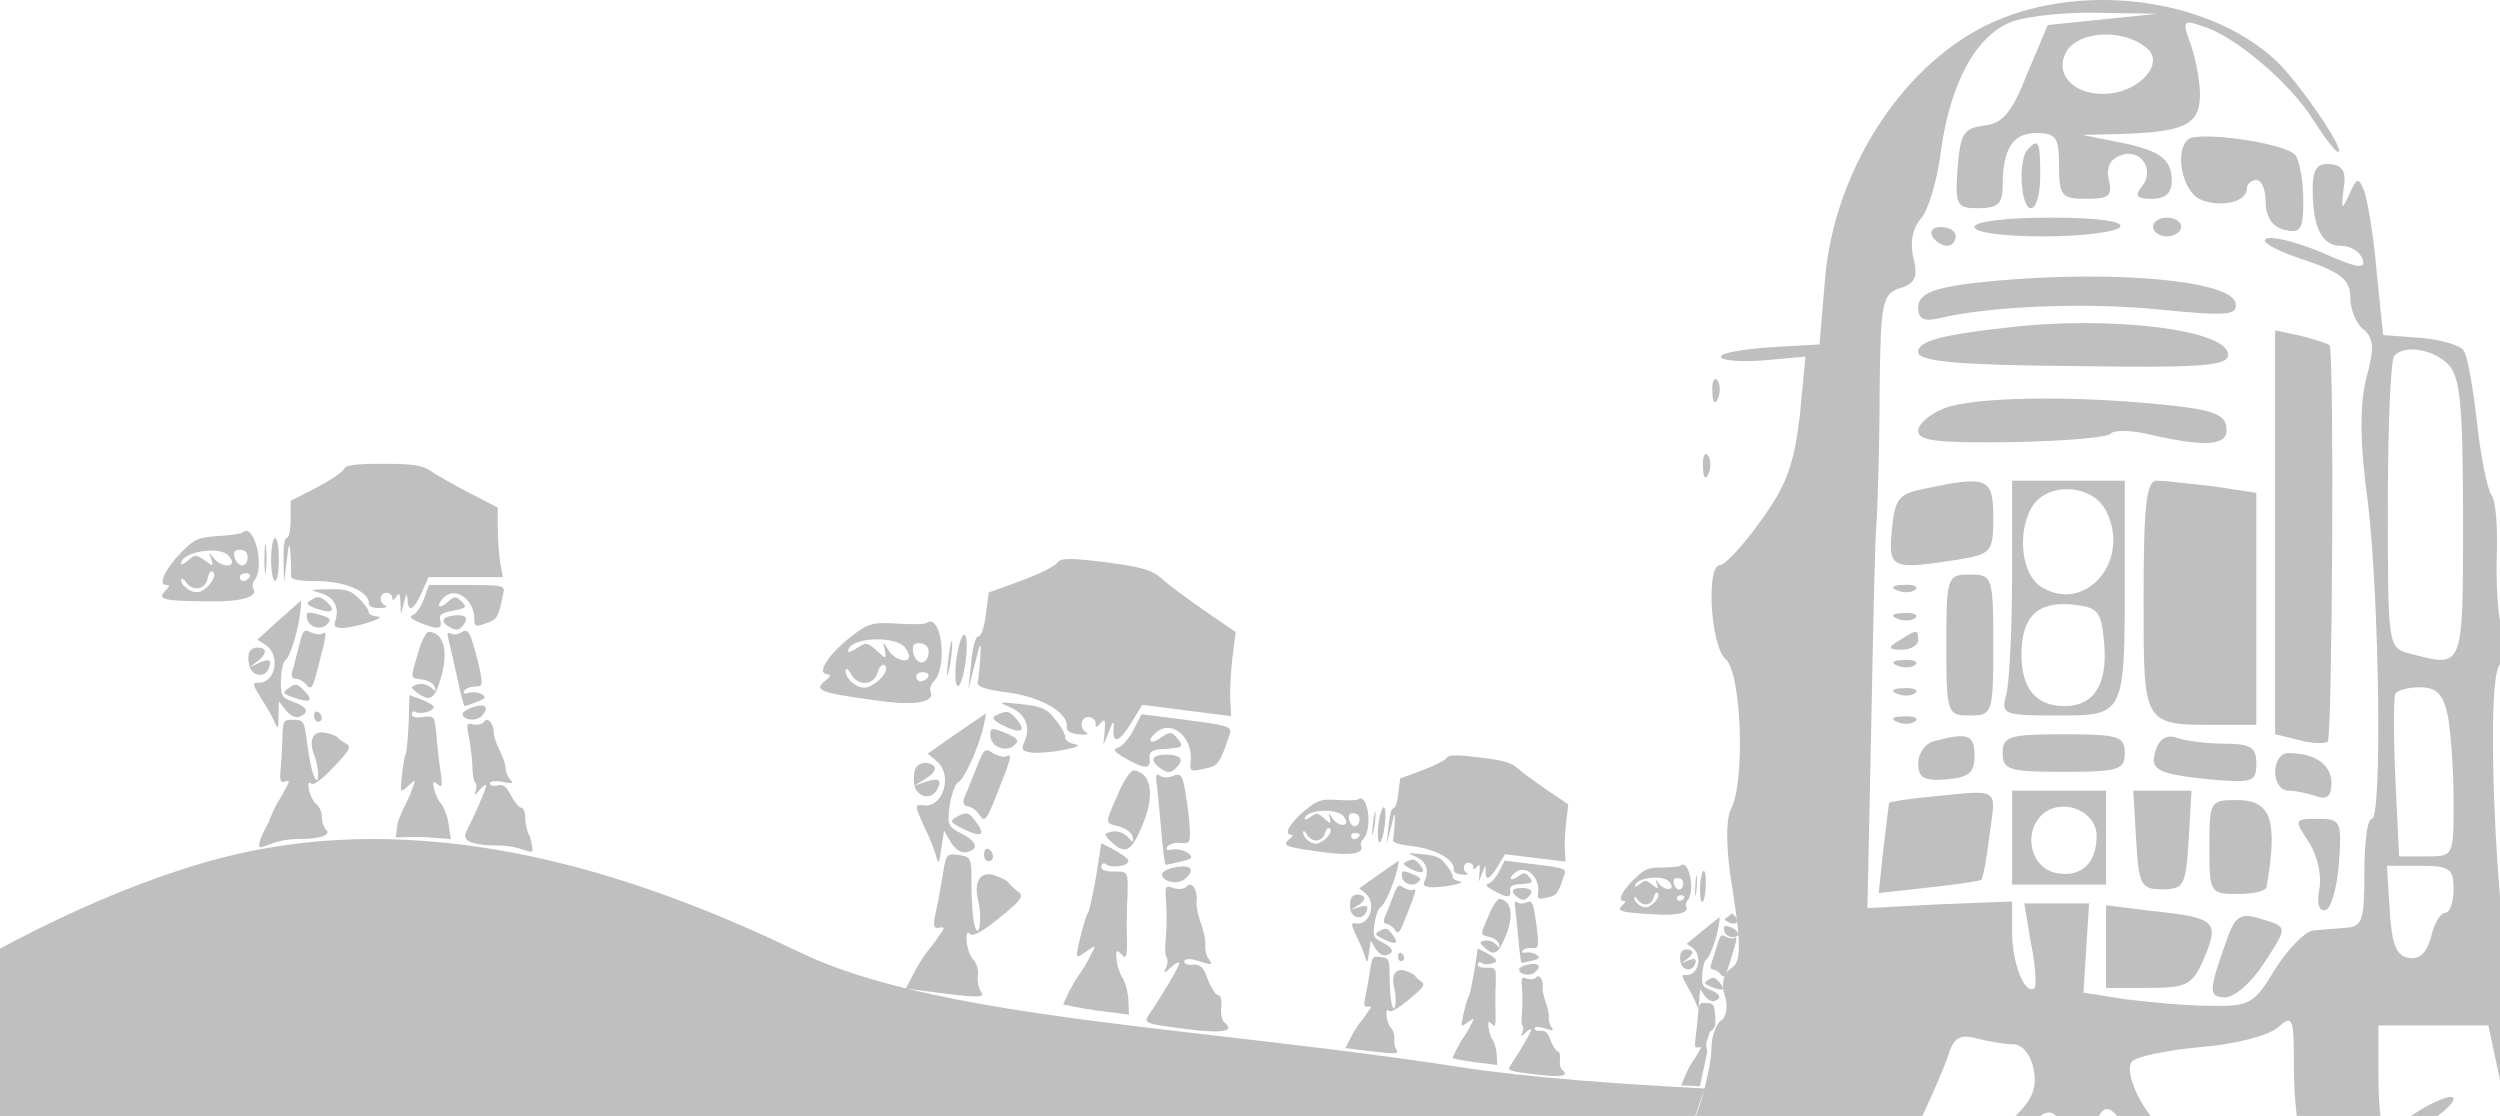 <svg width="345" height="154" viewBox="0 0 345 154" fill="none" xmlns="http://www.w3.org/2000/svg">
<path d="M273.909 3.587C262.242 9.42 253.167 23.68 251.871 38.328L251.093 47.532L244.352 47.921C240.593 48.181 237.482 48.699 237.482 49.218C237.482 49.736 240.074 49.995 243.315 49.736L249.149 49.218L248.371 57.385C247.593 63.996 246.556 66.978 243.056 71.774C240.593 75.274 238 77.996 237.352 77.996C235.408 77.996 236.056 89.145 238.13 90.96C240.334 92.775 240.852 107.812 238.908 111.572C238.13 112.998 238.13 117.276 239.167 123.239C240.334 130.758 240.204 132.832 238.908 133.609C237.871 134.258 237.482 135.813 238 137.369C238.519 138.795 238.26 140.35 237.482 140.869C236.834 141.258 236.185 143.073 236.185 144.628C236.185 145.799 235.81 147.908 235.276 150C235.042 150.919 234.777 151.835 234.5 152.666C233.463 155.518 232.296 159.277 231.778 161.221L231 164.851H245.649H260.297L264.316 156.036C265.09 154.445 265.835 152.84 266.5 151.354C267.84 148.357 268.852 145.841 269.112 144.888C269.761 143.202 270.668 142.684 272.872 143.332C274.427 143.721 276.631 144.11 277.798 144.11C279.094 144.11 280.261 145.536 280.65 147.61C281.168 150.332 280.391 151.888 277.539 154.61C274.816 157.203 273.65 159.925 272.613 165.629C271.964 169.777 271.057 174.833 270.538 176.778C269.761 179.889 270.149 180.537 273.131 181.704C274.946 182.352 281.946 183 288.557 183H300.613L302.039 176.389C302.947 172.759 303.595 168.87 303.595 167.703C303.595 163.296 300.873 155.777 299.317 155.777C296.854 155.777 292.706 147.999 294.261 146.443C294.91 145.795 299.187 144.888 303.725 144.499C308.391 144.11 313.058 142.943 314.355 141.776C316.429 139.962 316.558 140.35 316.558 147.48C316.558 155.647 318.633 164.981 320.707 166.277C322.91 167.703 347.411 167.703 348.189 166.277C348.578 165.629 349.097 160.573 349.356 154.869C349.485 147.61 348.967 143.462 347.541 140.221C344.819 134.517 342.744 94.46 344.948 91.738C345.856 90.571 345.985 88.886 345.337 86.941C344.689 85.256 344.43 80.589 344.559 76.7C344.689 72.811 344.43 68.922 343.782 68.274C343.263 67.496 342.356 63.089 341.837 58.422C341.319 53.755 340.541 49.218 340.022 48.44C339.633 47.662 336.911 46.884 334.059 46.625L328.874 46.236L327.966 37.421C327.577 32.495 326.67 27.569 326.281 26.402C325.503 24.458 325.244 24.458 324.207 26.791C323.17 29.125 323.04 28.995 323.429 26.013C323.818 23.68 323.299 22.772 321.485 22.643C319.799 22.513 319.151 23.291 319.151 26.143C319.151 31.458 320.447 33.921 323.04 33.921C324.336 33.921 325.633 34.699 326.022 35.736C326.54 37.162 325.374 37.032 320.966 35.088C317.725 33.662 314.095 32.625 312.929 32.884C311.632 33.143 313.706 34.44 317.595 35.736C323.04 37.551 324.336 38.588 324.336 41.051C324.336 42.606 325.114 44.681 326.151 45.458C327.577 46.625 327.707 48.051 326.54 52.199C325.633 55.959 325.633 61.144 326.8 69.57C328.355 83.182 328.744 112.998 327.318 112.998C326.67 112.998 326.281 116.368 326.281 120.516C326.281 126.998 326.022 127.906 323.688 128.035C322.262 128.165 320.188 128.294 319.151 128.424C318.114 128.554 315.781 130.887 313.966 133.739C311.114 138.536 310.466 138.924 304.891 138.795C301.651 138.795 296.465 138.276 293.224 137.887L287.52 136.98L287.909 130.758L288.298 124.665H283.761H279.353L280.261 130.109C280.909 133.221 281.039 135.943 280.779 136.332C279.483 137.498 277.668 132.961 277.668 128.683V124.405L267.686 124.794L257.705 125.313L258.223 100.682C258.482 87.071 258.742 73.978 259.001 71.515C259.131 69.052 259.39 61.014 259.39 53.755C259.519 41.569 259.779 40.532 262.242 39.755C264.316 39.106 264.705 38.199 264.057 35.606C263.538 33.532 263.927 31.458 265.094 30.162C266.131 28.995 267.298 24.976 267.816 21.087C269.112 11.365 272.742 4.753 277.798 2.938C280.131 2.161 285.446 1.642 289.854 1.772L297.761 1.901L290.113 2.679L282.594 3.457L279.742 10.198C277.668 15.513 276.372 17.069 273.779 17.328C270.927 17.717 270.538 18.494 270.149 23.161C269.761 28.347 270.02 28.736 273.001 28.736C275.724 28.736 276.372 28.087 276.372 25.624C276.372 20.439 277.798 18.365 281.039 18.365C283.761 18.365 284.15 19.013 284.15 22.902C284.15 27.05 284.539 27.439 287.909 27.439C291.021 27.439 291.539 27.05 291.021 24.846C290.632 23.161 291.15 21.995 292.576 21.476C295.298 20.309 297.502 23.421 295.558 25.754C294.521 27.05 294.91 27.439 296.984 27.439C298.799 27.439 299.706 26.661 299.706 24.976C299.706 21.865 298.021 20.698 291.928 19.532L287.391 18.624L292.576 18.494C301.521 18.235 303.595 17.198 303.595 13.05C303.595 11.105 302.947 7.864 302.299 6.05C301.132 2.938 301.262 2.679 303.854 3.587C308.391 4.883 316.04 11.494 319.151 16.42C320.707 18.883 322.262 20.957 322.651 20.957C323.818 20.957 317.207 11.235 313.966 8.253C304.373 -0.562 286.354 -2.636 273.909 3.587ZM296.465 6.827C298.539 8.902 295.298 12.531 291.021 12.92C286.743 13.309 283.631 10.716 284.928 7.605C286.224 4.235 293.095 3.716 296.465 6.827ZM337.818 50.255C339.504 51.94 339.893 55.699 339.893 71.644C339.893 92.645 340.022 92.127 332.503 90.182C329.522 89.404 329.522 89.015 329.522 69.7C329.522 58.811 329.911 49.477 330.429 49.088C331.855 47.532 335.744 48.181 337.818 50.255ZM337.818 98.868C338.207 101.071 338.596 106.386 338.596 110.535C338.596 118.183 338.596 118.183 334.837 118.183H331.077L330.559 107.423C330.3 101.59 330.3 96.404 330.559 95.756C330.818 95.238 332.374 94.849 333.929 94.849C336.263 94.849 337.17 95.756 337.818 98.868ZM338.596 122.72C338.596 124.535 338.078 125.961 337.429 125.961C336.781 125.961 335.874 127.517 335.485 129.332C334.837 131.535 333.929 132.443 332.374 132.183C330.689 131.924 330.04 130.239 329.781 125.572L329.392 119.479H333.929C338.078 119.479 338.596 119.868 338.596 122.72ZM345.467 151.24C348.837 166.536 349.097 166.148 339.244 166.148H330.818L334.966 162.259C337.3 160.184 338.596 158.37 337.818 158.37C337.041 158.37 335.355 159.536 334.059 160.962C332.763 162.388 330.04 163.555 327.837 163.555C324.466 163.555 324.207 163.296 325.633 161.481C326.67 160.444 329.911 157.981 333.022 156.166C336.133 154.481 338.596 152.406 338.596 151.629C338.596 150.98 336.652 151.629 334.189 153.055C331.855 154.61 329.522 155.777 329.003 155.777C328.614 155.777 328.225 152.536 328.225 148.647V141.517H335.744H343.393L345.467 151.24ZM284.409 157.592C284.15 160.444 284.539 161.092 286.354 160.703C287.78 160.444 288.817 158.888 289.076 156.684C289.854 149.814 293.095 152.925 296.595 164.073C301.521 180.148 301.651 179.889 285.446 179.37C277.927 179.111 271.705 178.722 271.575 178.592C271.187 178.204 278.446 159.018 280.391 155.647C282.205 152.017 284.928 153.314 284.409 157.592Z" fill="black" fill-opacity="0.25"/>
<path d="M301.91 19.273C300.095 20.958 301.132 26.143 303.465 27.44C306.188 28.736 310.077 27.958 310.077 26.014C310.077 25.366 310.725 24.847 311.373 24.847C312.151 24.847 312.669 26.273 312.669 27.958C312.669 29.903 313.577 31.329 315.262 31.718C317.466 32.236 317.855 31.718 317.855 27.699C317.855 24.977 317.336 22.255 316.818 21.477C315.78 19.791 303.206 17.977 301.91 19.273Z" fill="black" fill-opacity="0.25"/>
<path d="M279.872 20.568C278.446 21.865 278.835 28.735 280.261 28.735C281.039 28.735 281.557 26.661 281.557 24.198C281.557 19.531 281.298 19.013 279.872 20.568Z" fill="black" fill-opacity="0.25"/>
<path d="M272.482 31.329C272.482 32.106 276.501 32.625 282.075 32.625C287.39 32.625 292.187 31.977 292.576 31.329C293.094 30.551 289.594 30.032 282.983 30.032C276.89 30.032 272.482 30.551 272.482 31.329Z" fill="black" fill-opacity="0.25"/>
<path d="M297.113 31.329C297.113 31.977 298.021 32.625 299.058 32.625C300.095 32.625 301.002 31.977 301.002 31.329C301.002 30.551 300.095 30.032 299.058 30.032C298.021 30.032 297.113 30.551 297.113 31.329Z" fill="black" fill-opacity="0.25"/>
<path d="M266.65 32.625C267.039 33.273 267.946 33.921 268.724 33.921C269.372 33.921 269.89 33.273 269.89 32.625C269.89 31.847 268.983 31.328 267.816 31.328C266.779 31.328 266.261 31.847 266.65 32.625Z" fill="black" fill-opacity="0.25"/>
<path d="M275.724 38.717C267.298 39.495 264.705 40.273 264.705 42.477C264.705 44.032 265.483 44.421 267.687 43.903C274.687 42.217 288.298 41.699 298.151 42.736C307.484 43.643 308.781 43.514 308.521 41.828C307.873 38.717 292.058 37.291 275.724 38.717Z" fill="black" fill-opacity="0.25"/>
<path d="M277.02 45.199C267.557 46.236 264.705 47.144 264.705 48.569C264.705 49.866 269.89 50.384 286.095 50.514C303.855 50.773 307.484 50.514 307.484 48.958C307.484 45.458 291.021 43.514 277.02 45.199Z" fill="black" fill-opacity="0.25"/>
<path d="M313.966 73.459V101.331L317.207 102.109C319.022 102.627 320.836 102.627 321.225 102.368C321.873 101.72 322.133 48.181 321.485 47.662C321.225 47.403 319.54 46.884 317.596 46.366L313.966 45.588V73.459Z" fill="black" fill-opacity="0.25"/>
<path d="M236.315 54.144C236.315 55.57 236.704 55.959 237.093 54.922C237.482 54.014 237.353 52.848 236.964 52.459C236.575 51.94 236.186 52.718 236.315 54.144Z" fill="black" fill-opacity="0.25"/>
<path d="M268.335 56.347C266.261 57.124 264.705 58.55 264.705 59.458C264.705 60.884 267.557 61.143 277.668 61.014C284.798 60.884 290.891 60.365 291.28 59.847C291.669 59.328 294.132 59.328 296.725 59.976C304.632 61.791 307.744 61.532 307.225 58.81C306.966 57.124 305.021 56.476 298.41 55.828C285.576 54.532 272.224 54.791 268.335 56.347Z" fill="black" fill-opacity="0.25"/>
<path d="M235.019 64.515C235.019 65.941 235.407 66.33 235.796 65.293C236.185 64.385 236.056 63.219 235.667 62.83C235.278 62.311 234.889 63.089 235.019 64.515Z" fill="black" fill-opacity="0.25"/>
<path d="M265.352 67.497C261.982 68.145 261.463 68.923 261.074 73.201C260.556 78.516 261.074 78.645 270.278 77.219C274.816 76.441 275.075 76.182 275.075 71.386C275.075 65.941 274.297 65.552 265.352 67.497Z" fill="black" fill-opacity="0.25"/>
<path d="M277.667 79.552C277.667 86.942 277.278 94.201 276.889 95.757C276.112 98.609 276.371 98.738 283.89 98.738C293.223 98.738 293.223 98.868 293.223 79.552V66.33H285.445H277.667V79.552ZM290.76 70.737C294.001 77.608 287.649 84.738 281.686 80.978C279.093 79.423 278.315 73.849 280.26 70.219C282.334 66.33 288.945 66.719 290.76 70.737ZM290.371 88.756C290.89 94.46 288.945 97.442 284.927 97.442C280.908 97.442 278.964 94.979 278.964 90.312C278.964 85.127 281.167 82.923 286.093 83.441C289.594 83.83 289.982 84.349 290.371 88.756Z" fill="black" fill-opacity="0.25"/>
<path d="M295.817 82.405C295.817 100.424 295.558 100.035 306.577 100.035H311.373V83.961V68.016L305.41 67.108C302.039 66.719 298.539 66.331 297.632 66.331C296.206 66.331 295.817 69.701 295.817 82.405Z" fill="black" fill-opacity="0.25"/>
<path d="M268.594 89.016C268.594 98.479 268.723 98.738 271.835 98.738C274.946 98.738 275.075 98.479 275.075 89.016C275.075 79.552 274.946 79.293 271.835 79.293C268.723 79.293 268.594 79.552 268.594 89.016Z" fill="black" fill-opacity="0.25"/>
<path d="M261.853 81.497C262.76 81.885 263.927 81.756 264.316 81.367C264.834 80.978 264.056 80.589 262.63 80.719C261.204 80.719 260.815 81.108 261.853 81.497Z" fill="black" fill-opacity="0.25"/>
<path d="M261.853 85.386C262.76 85.775 263.927 85.645 264.316 85.257C264.834 84.868 264.056 84.479 262.63 84.609C261.204 84.609 260.815 84.997 261.853 85.386Z" fill="black" fill-opacity="0.25"/>
<path d="M262.112 88.367C260.427 89.404 260.557 89.663 262.501 89.663C263.668 89.663 264.705 89.015 264.705 88.367C264.705 86.811 264.575 86.811 262.112 88.367Z" fill="black" fill-opacity="0.25"/>
<path d="M261.853 91.867C262.76 92.256 263.927 92.126 264.316 91.737C264.834 91.348 264.056 90.959 262.63 91.089C261.204 91.089 260.815 91.478 261.853 91.867Z" fill="black" fill-opacity="0.25"/>
<path d="M261.853 95.756C262.76 96.145 263.927 96.016 264.316 95.627C264.834 95.238 264.056 94.849 262.63 94.979C261.204 94.979 260.815 95.368 261.853 95.756Z" fill="black" fill-opacity="0.25"/>
<path d="M261.853 99.645C262.76 100.034 263.927 99.904 264.316 99.515C264.834 99.126 264.056 98.738 262.63 98.867C261.204 98.867 260.815 99.256 261.853 99.645Z" fill="black" fill-opacity="0.25"/>
<path d="M267.038 102.238C265.742 102.497 264.705 103.923 264.705 105.349C264.705 107.294 265.483 107.812 268.594 107.553C271.705 107.294 272.483 106.646 272.483 104.312C272.483 101.331 271.576 101.071 267.038 102.238Z" fill="black" fill-opacity="0.25"/>
<path d="M276.372 103.923C276.372 106.256 277.28 106.516 284.798 106.516C292.317 106.516 293.224 106.256 293.224 103.923C293.224 101.59 292.317 101.33 284.798 101.33C277.28 101.33 276.372 101.59 276.372 103.923Z" fill="black" fill-opacity="0.25"/>
<path d="M297.632 103.146C296.466 106.257 297.503 106.776 304.892 107.553C310.855 108.072 311.374 107.942 311.374 105.35C311.374 103.146 310.596 102.627 306.966 102.627C304.503 102.627 301.651 102.238 300.484 101.85C299.188 101.331 298.151 101.85 297.632 103.146Z" fill="black" fill-opacity="0.25"/>
<path d="M313.966 106.516C313.966 107.942 314.744 109.109 315.781 109.109C316.818 109.109 318.503 109.498 319.67 109.887C321.096 110.405 321.744 109.887 321.744 108.072C321.744 105.479 319.41 103.923 315.781 103.923C314.744 103.923 313.966 105.09 313.966 106.516Z" fill="black" fill-opacity="0.25"/>
<path d="M265.741 110.017C263.019 110.276 260.815 110.665 260.686 110.794C260.686 110.924 260.297 113.776 259.908 117.146L259.26 123.239L266.26 122.461C270.019 122.073 273.26 121.554 273.39 121.424C273.649 121.295 274.168 118.443 274.557 115.202C275.464 108.461 276.242 108.98 265.741 110.017Z" fill="black" fill-opacity="0.25"/>
<path d="M277.668 115.59V122.071H284.15H290.631V115.59V109.108H284.15H277.668V115.59ZM289.335 115.33C289.335 119.09 287.261 121.034 284.02 120.516C280.131 119.997 278.964 114.553 282.205 112.089C285.057 110.145 289.335 112.089 289.335 115.33Z" fill="black" fill-opacity="0.25"/>
<path d="M294.781 115.849C295.169 122.201 295.429 122.72 298.41 122.72C301.392 122.72 301.651 122.201 302.04 115.849L302.429 109.108H298.41H294.392L294.781 115.849Z" fill="black" fill-opacity="0.25"/>
<path d="M304.892 116.886C304.892 123.239 305.021 123.368 308.781 123.368C310.984 123.368 312.799 122.979 312.799 122.331C314.355 113.127 313.447 110.405 308.651 110.405C305.021 110.405 304.892 110.534 304.892 116.886Z" fill="black" fill-opacity="0.25"/>
<path d="M318.633 116.239C319.8 118.053 320.448 120.905 320.059 122.72C319.67 124.794 320.059 125.831 320.967 125.572C321.744 125.313 322.522 122.331 322.781 119.09C323.17 113.257 323.041 112.998 319.8 112.998C316.559 112.998 316.559 113.127 318.633 116.239Z" fill="black" fill-opacity="0.25"/>
<path d="M290.632 130.628V136.332H296.465C301.91 136.332 302.558 135.943 304.243 132.054C306.318 127.128 305.669 126.609 296.854 125.702L290.632 124.924V130.628Z" fill="black" fill-opacity="0.25"/>
<path d="M307.613 128.813C304.761 136.72 304.632 137.628 307.095 137.628C308.391 137.628 310.725 135.554 312.41 132.961C315.78 127.776 315.78 127.905 311.762 126.739C309.428 125.961 308.521 126.479 307.613 128.813Z" fill="black" fill-opacity="0.25"/>
<path d="M231.897 119.475C231.775 119.587 230.675 119.689 229.422 119.706C227.427 119.725 227.027 119.901 225.674 121.164C223.994 122.724 223.174 124.288 223.994 124.328C224.384 124.347 224.378 124.464 224.01 124.798C222.946 125.762 223.447 125.904 228.439 126.189C231.558 126.381 233.183 125.952 232.679 125.067C232.571 124.866 232.666 124.519 232.875 124.256C233.992 123.02 233.082 118.439 231.897 119.475ZM230.268 121.585C230.491 121.831 230.71 122.155 230.7 122.35C230.67 122.974 229.433 122.679 228.923 121.91C228.446 121.261 228.407 121.259 228.646 121.975C228.844 122.728 228.805 122.726 227.977 122.06C227.147 121.432 227.03 121.426 226.338 121.979C225.931 122.311 225.611 122.452 225.621 122.257C225.674 121.164 229.218 120.674 230.268 121.585ZM232.282 121.997C232.261 122.426 232.01 122.766 231.697 122.751C231.424 122.737 231.09 122.369 230.994 121.934C230.867 121.341 231.033 121.154 231.579 121.181C232.047 121.204 232.307 121.49 232.282 121.997ZM228.533 124.277C228.198 124.73 227.63 125.132 227.275 125.193C226.527 125.313 225.51 124.52 225.54 123.895C225.552 123.661 225.78 123.79 226.034 124.193C226.69 125.164 227.991 124.954 228.203 123.831C228.304 123.366 228.553 123.066 228.741 123.231C228.967 123.399 228.909 123.787 228.533 124.277ZM232.381 123.958C232.255 124.147 231.972 124.329 231.738 124.317C231.543 124.307 231.396 124.105 231.406 123.91C231.417 123.676 231.698 123.533 232.049 123.55C232.361 123.565 232.51 123.729 232.381 123.958Z" fill="black" fill-opacity="0.25"/>
<path d="M233.95 122.275C233.886 123.562 233.941 124.034 234.054 123.336C234.166 122.637 234.218 121.584 234.169 120.995C234.12 120.406 234.013 120.987 233.95 122.275Z" fill="black" fill-opacity="0.25"/>
<path d="M234.613 122.307C234.556 123.478 234.703 124.463 234.898 124.472C235.132 124.484 235.336 123.516 235.394 122.346C235.451 121.175 235.343 120.192 235.109 120.181C234.914 120.171 234.671 121.137 234.613 122.307Z" fill="black" fill-opacity="0.25"/>
<path d="M238.313 126.596C237.871 126.848 237.941 127.008 238.821 127.404C239.5 127.5 240 127.5 239.5 126.499C238.756 125.72 239.157 126.129 238.313 126.596Z" fill="black" fill-opacity="0.25"/>
<path d="M235.01 128.393L232.768 130.238L233.637 130.868C234.992 131.951 234.352 134.618 232.753 134.54C232.011 134.503 232.008 134.581 232.869 136.149C233.412 137.036 233.944 138.157 234.116 138.635C234.355 139.35 234.436 139.276 234.5 137.989L234.611 136.508L235.27 137.44C235.711 138.009 236.207 138.268 236.605 138.131C237.638 137.791 237.433 137.194 236.053 136.618C234.904 136.131 234.831 136.011 234.912 134.372C234.997 133.437 235.238 132.511 235.478 132.405C235.961 132.116 236.958 129.349 237.2 127.601C237.307 127.02 237.33 126.552 237.291 126.55C237.289 126.589 236.232 127.397 235.01 128.393Z" fill="black" fill-opacity="0.25"/>
<path d="M237.914 128.374C238.028 129.24 239.22 129.65 239.875 129.057C240 129 239.875 128.432 238.873 127.952C237.948 127.672 237.827 127.744 237.914 128.374Z" fill="black" fill-opacity="0.25"/>
<path d="M236.907 130.632C236.584 131.633 236.255 132.751 236.121 133.096C235.981 133.559 236.087 133.799 236.438 133.816C236.75 133.831 237.244 134.129 237.5 134.494C237.941 135.063 238.108 134.837 238.809 132.525C239.783 129.405 239.795 129.171 239.272 129.458C239.071 129.565 238.568 129.462 238.148 129.246C237.502 128.862 237.378 129.013 236.907 130.632Z" fill="black" fill-opacity="0.25"/>
<path d="M232.014 131.41C231.849 131.598 231.818 132.222 231.908 132.774C232.128 133.88 233.405 134.138 233.843 133.182C234.239 132.302 233.934 132.13 232.856 132.586L231.938 132.971L232.869 132.313C233.803 131.616 233.752 131.065 232.777 131.018C232.503 131.004 232.143 131.182 232.014 131.41Z" fill="black" fill-opacity="0.25"/>
<path d="M235.78 135.193C235.053 135.666 235.088 135.746 236.276 136.234C237.849 136.859 238.214 136.603 237.249 135.539C236.62 134.804 236.425 134.795 235.78 135.193Z" fill="black" fill-opacity="0.25"/>
<path fill-rule="evenodd" clip-rule="evenodd" d="M234.303 140.311C234.212 141.362 234.063 142.802 233.951 143.5C233.827 144.433 233.932 144.673 234.369 144.538C234.845 144.405 234.839 144.522 234.374 145.242C234.115 145.738 233.651 146.419 233.441 146.721C233.23 147.024 232.798 147.863 232.531 148.515L232 149.779L234.587 149.906L235.586 145.242L235.44 144L235.94 142.5C235.849 142.399 235.903 142.376 236.017 142.328C236.274 142.218 236.836 141.979 236.722 140.43C236.576 138.623 236.506 138.464 235.53 138.416C234.479 138.325 234.434 138.44 234.303 140.311Z" fill="black" fill-opacity="0.25"/>
<path d="M199.679 104.56C199.505 104.895 197.986 105.647 196.303 106.29L193.221 107.432L192.97 109.497C192.826 110.684 192.538 111.585 192.274 111.553C192.01 111.521 191.745 112.604 191.618 114.016L191.352 116.57L191.954 114.19C192.495 111.937 192.544 111.898 192.473 113.584C192.4 114.556 192.316 115.616 192.24 115.875C192.148 116.265 192.917 116.537 195.027 116.793C198.103 117.167 200.777 118.651 200.616 119.97C200.568 120.365 200.981 120.638 201.778 120.69C202.437 120.77 202.716 120.671 202.469 120.507C201.715 120.103 201.942 118.971 202.733 119.067C203.084 119.11 203.36 119.411 203.328 119.675C203.28 120.07 203.461 120.048 203.778 119.64C204.194 119.155 204.26 119.342 204.181 120.358L204.065 121.682L204.577 120.406C204.969 119.383 205.067 119.306 205.015 120.103C204.916 121.651 205.569 121.418 206.688 119.548L207.693 117.886L211.868 118.393L216.042 118.9L215.938 117.193C215.913 116.298 215.994 114.524 216.144 113.294L216.421 111.008L213.455 108.998C211.809 107.862 209.965 106.523 209.365 105.959C208.516 105.232 207.483 104.928 204.143 104.522C201.067 104.148 199.908 104.141 199.679 104.56Z" fill="black" fill-opacity="0.25"/>
<path d="M187.382 110.335C187.234 110.451 185.983 110.477 184.566 110.394C182.308 110.253 181.842 110.42 180.21 111.738C178.184 113.365 177.131 115.065 178.053 115.177C178.493 115.231 178.477 115.362 178.033 115.71C176.752 116.714 177.307 116.915 182.927 117.642C186.437 118.113 188.309 117.761 187.811 116.719C187.706 116.484 187.842 116.099 188.099 115.818C189.461 114.512 188.806 109.259 187.382 110.335ZM185.369 112.588C185.601 112.883 185.822 113.267 185.795 113.487C185.71 114.19 184.336 113.755 183.822 112.845C183.336 112.073 183.292 112.068 183.504 112.896C183.666 113.763 183.622 113.758 182.74 112.937C181.854 112.16 181.722 112.144 180.895 112.713C180.407 113.055 180.034 113.188 180.061 112.968C180.21 111.738 184.256 111.471 185.369 112.588ZM187.612 113.217C187.553 113.7 187.241 114.064 186.89 114.021C186.582 113.984 186.235 113.54 186.162 113.041C186.066 112.36 186.268 112.162 186.884 112.236C187.411 112.3 187.681 112.645 187.612 113.217ZM183.189 115.489C182.773 115.973 182.099 116.382 181.693 116.422C180.836 116.496 179.751 115.517 179.837 114.814C179.869 114.55 180.116 114.714 180.371 115.191C181.034 116.342 182.521 116.21 182.852 114.957C183.004 114.441 183.31 114.121 183.508 114.324C183.751 114.531 183.653 114.966 183.189 115.489ZM187.565 115.441C187.406 115.644 187.072 115.827 186.808 115.795C186.588 115.768 186.439 115.527 186.466 115.307C186.498 115.044 186.827 114.905 187.223 114.953C187.574 114.996 187.729 115.193 187.565 115.441Z" fill="black" fill-opacity="0.25"/>
<path d="M189.475 113.665C189.299 115.115 189.323 115.653 189.507 114.873C189.691 114.092 189.835 112.906 189.827 112.236C189.819 111.566 189.651 112.215 189.475 113.665Z" fill="black" fill-opacity="0.25"/>
<path d="M190.222 113.756C190.062 115.074 190.148 116.2 190.368 116.226C190.632 116.258 190.941 115.181 191.101 113.863C191.261 112.544 191.219 111.424 190.955 111.392C190.736 111.365 190.383 112.437 190.222 113.756Z" fill="black" fill-opacity="0.25"/>
<path d="M206.867 120.283C206.458 121.081 205.785 121.846 205.417 121.935C204.913 122.052 205.1 122.343 206.063 122.861C207.895 123.931 208.56 123.967 208.419 122.924C208.323 122.244 208.658 122.061 210.003 122.002C211.534 121.876 211.633 121.798 211.054 121.059C210.469 120.364 210.337 120.348 209.412 120.993C208.387 121.716 208.094 121.19 209.129 120.379C210.559 119.26 212.531 121.016 212.264 123.213C212.157 124.092 212.283 124.152 213.523 123.856C214.851 123.572 215.004 123.412 215.933 120.537C216.145 119.894 215.716 119.753 211.893 119.288L207.63 118.77L206.867 120.283Z" fill="black" fill-opacity="0.25"/>
<path d="M195.343 118.215C196.784 118.836 197.261 120.053 196.645 121.45C196.34 122.126 196.45 122.318 197.285 122.42C198.692 122.59 202.664 121.824 201.439 121.631C200.873 121.518 200.461 121.245 200.487 121.025C200.519 120.761 200.121 119.999 199.575 119.353C198.809 118.324 198.259 118.078 196.32 117.887C194.161 117.67 194.073 117.659 195.343 118.215Z" fill="black" fill-opacity="0.25"/>
<path d="M194.057 118.904C193.536 119.152 193.602 119.339 194.565 119.857C196.16 120.675 196.851 120.492 196.041 119.457C195.263 118.515 195.049 118.444 194.057 118.904Z" fill="black" fill-opacity="0.25"/>
<path d="M190.275 120.673L187.591 122.577L188.521 123.359C189.965 124.694 189.025 127.657 187.223 127.438C186.388 127.336 186.377 127.424 187.224 129.266C187.766 130.313 188.275 131.624 188.431 132.178C188.643 133.006 188.741 132.929 188.917 131.479L189.164 129.814L189.832 130.921C190.285 131.6 190.824 131.933 191.285 131.811C192.481 131.51 192.297 130.819 190.785 130.056C189.525 129.412 189.453 129.27 189.678 127.424C189.85 126.374 190.197 125.346 190.477 125.247C191.047 124.959 192.398 121.912 192.814 119.956C192.982 119.308 193.047 118.78 193.003 118.775C192.997 118.819 191.737 119.647 190.275 120.673Z" fill="black" fill-opacity="0.25"/>
<path d="M193.46 120.883C193.518 121.871 194.832 122.433 195.621 121.815C196.261 121.313 196.112 121.072 194.578 120.484C193.556 120.092 193.413 120.164 193.46 120.883Z" fill="black" fill-opacity="0.25"/>
<path d="M210.028 122.538C208.6 122.543 208.355 123.093 209.467 123.852C210.039 124.278 210.396 124.277 210.85 123.842C211.71 123.01 211.406 122.572 210.028 122.538Z" fill="black" fill-opacity="0.25"/>
<path d="M192.152 123.935C191.706 125.04 191.243 126.277 191.063 126.656C190.868 127.168 190.967 127.447 191.363 127.495C191.714 127.538 192.248 127.915 192.508 128.348C192.961 129.027 193.168 128.785 194.148 126.228C195.503 122.781 195.535 122.517 194.921 122.799C194.686 122.905 194.125 122.747 193.668 122.469C192.969 121.982 192.816 122.142 192.152 123.935Z" fill="black" fill-opacity="0.25"/>
<path d="M210.632 124.53C210.204 124.746 209.628 124.721 209.385 124.513C209.099 124.3 208.99 124.465 209.058 125.008C209.131 125.507 209.341 127.451 209.512 129.344C209.678 131.282 209.887 132.868 209.974 132.879C210.062 132.89 210.704 132.745 211.439 132.566C212.449 132.332 212.558 132.167 212.112 131.801C211.787 131.538 211.139 131.37 210.639 131.443C210.091 131.555 209.926 131.446 210.139 131.16C210.346 130.917 210.901 130.762 211.428 130.826C212.219 130.922 212.284 130.751 212.219 129.45C212.184 128.643 211.97 127.101 211.785 126.053C211.532 124.461 211.334 124.259 210.632 124.53Z" fill="black" fill-opacity="0.25"/>
<path d="M205.471 126.266C204.229 129.148 204.206 128.967 205.591 129.313C206.196 129.476 206.812 129.908 206.858 130.27C207.008 130.868 206.92 130.857 206.369 130.255C206.011 129.899 205.368 129.687 204.907 129.81C204.128 129.983 204.122 130.027 204.839 130.738C206.161 131.969 206.731 131.681 207.673 129.432C208.964 126.512 208.654 124.289 206.946 124.037C206.682 124.005 205.983 124.991 205.471 126.266Z" fill="black" fill-opacity="0.25"/>
<path d="M186.546 123.832C186.343 124.031 186.258 124.734 186.315 125.365C186.473 126.633 187.896 127.029 188.469 125.984C188.988 125.021 188.658 124.802 187.402 125.23L186.332 125.59L187.439 124.922C188.551 124.21 188.538 123.584 187.439 123.45C187.132 123.413 186.71 123.585 186.546 123.832Z" fill="black" fill-opacity="0.25"/>
<path d="M190.493 128.416C189.633 128.891 189.666 128.985 190.97 129.633C192.697 130.468 193.13 130.208 192.126 128.927C191.475 128.045 191.255 128.018 190.493 128.416Z" fill="black" fill-opacity="0.25"/>
<path d="M203.461 134.005C203.165 135.708 202.846 137.23 202.737 137.395C202.583 137.555 202.28 138.589 202.009 139.715C201.533 141.798 201.533 141.798 202.557 141.075C203.532 140.391 203.532 140.391 202.954 141.48C202.654 142.113 202.152 142.943 201.835 143.351C201.562 143.764 201.163 144.473 200.929 144.935C200.738 145.403 200.504 145.865 200.444 145.991C200.389 146.074 201.741 146.327 203.493 146.585L206.613 146.964L206.554 145.619C206.513 144.856 206.268 143.934 206.003 143.545C205.738 143.156 205.477 142.366 205.415 141.779C205.341 140.923 205.395 140.84 205.875 141.3C206.305 141.798 206.419 141.589 206.392 139.98C206.344 138.904 206.354 136.988 206.415 135.746C206.457 133.566 206.463 133.522 205.167 133.543C204.36 133.579 203.892 133.389 203.93 133.081C203.967 132.773 204.198 132.712 204.401 132.871C204.974 133.297 206.708 132.972 206.459 132.452C206.348 132.26 205.732 131.828 205.105 131.484L203.928 130.896L203.461 134.005Z" fill="black" fill-opacity="0.25"/>
<path d="M210.974 133.089C210.244 133.223 209.674 133.511 209.647 133.73C209.562 134.433 211.034 134.791 211.724 134.25C212.809 133.401 212.389 132.815 210.974 133.089Z" fill="black" fill-opacity="0.25"/>
<path d="M192.926 131.878C192.878 132.273 193.061 132.608 193.28 132.634C193.544 132.666 193.741 132.512 193.768 132.292C193.8 132.029 193.661 131.7 193.414 131.536C193.21 131.377 192.969 131.526 192.926 131.878Z" fill="black" fill-opacity="0.25"/>
<path d="M189.041 134.126C188.853 135.307 188.568 136.922 188.384 137.703C188.168 138.747 188.268 139.026 188.772 138.909C189.321 138.798 189.305 138.929 188.72 139.706C188.387 140.245 187.808 140.977 187.545 141.302C187.283 141.627 186.726 142.54 186.372 143.255L185.668 144.642L189.447 145.101C192.392 145.458 193.111 145.412 192.763 144.968C192.493 144.623 192.354 143.938 192.418 143.41C192.482 142.883 192.298 142.192 191.979 141.885C191.659 141.579 191.398 140.789 191.341 140.158C191.295 139.439 191.415 139.186 191.646 139.481C191.878 139.777 192.93 139.191 194.419 137.945C196.5 136.236 196.719 135.906 196.146 135.479C195.777 135.212 195.375 134.851 195.265 134.659C195.154 134.467 194.566 134.172 193.922 133.961C192.592 133.531 191.931 134.566 192.421 136.409C192.721 137.605 192.618 139.555 192.271 139.111C191.962 138.717 191.769 136.999 191.766 134.457C191.748 132.403 191.681 132.217 190.583 132.083C189.402 131.895 189.342 132.022 189.041 134.126Z" fill="black" fill-opacity="0.25"/>
<path d="M211.958 134.903C211.75 135.145 211.207 135.213 210.734 135.066C209.97 134.75 209.91 134.877 210.041 136.365C210.11 137.265 210.104 138.78 210.042 139.665C209.935 140.544 209.96 141.438 210.12 141.592C210.274 141.789 210.221 142.228 210.041 142.608C209.801 143.114 209.938 143.086 210.496 142.529C210.95 142.094 211.329 141.917 211.302 142.137C211.259 142.488 209.736 145.113 208.431 147.05C207.988 147.754 208.247 147.83 211.894 148.274C215.498 148.711 216.639 148.493 215.544 147.602C215.34 147.443 215.195 146.802 215.27 146.186C215.339 145.615 215.222 145.11 214.958 145.078C214.739 145.051 214.286 144.372 213.981 143.577C213.621 142.508 213.218 142.147 212.582 142.248C212.126 142.326 211.747 142.146 211.774 141.926C211.806 141.663 212.388 141.644 213.201 141.921C214.273 142.275 214.498 142.257 214.112 141.765C213.842 141.42 213.692 140.822 213.74 140.426C213.788 140.031 213.592 139.07 213.321 138.368C213.055 137.623 212.854 136.706 212.896 136.355C213.03 135.256 212.428 134.336 211.958 134.903Z" fill="black" fill-opacity="0.25"/>
<path d="M145.96 77.601C145.7 78.093 143.461 79.186 140.979 80.117L136.437 81.77L136.051 84.805C135.829 86.549 135.398 87.872 135.01 87.823C134.623 87.773 134.223 89.363 134.024 91.438L133.612 95.192L134.516 91.698C135.332 88.389 135.405 88.332 135.286 90.811C135.169 92.24 135.036 93.798 134.922 94.178C134.784 94.751 135.913 95.157 139.013 95.552C143.534 96.128 147.453 98.333 147.206 100.271C147.132 100.852 147.737 101.257 148.908 101.341C149.876 101.464 150.289 101.32 149.926 101.077C148.821 100.476 149.164 98.814 150.326 98.962C150.843 99.028 151.246 99.473 151.196 99.86C151.122 100.441 151.389 100.41 151.859 99.813C152.474 99.104 152.57 99.379 152.446 100.873L152.263 102.818L153.027 100.947C153.612 99.446 153.757 99.333 153.674 100.504C153.515 102.781 154.477 102.444 156.139 99.702L157.63 97.267L163.765 98.049L169.901 98.83L169.761 96.319C169.732 95.002 169.867 92.394 170.098 90.586L170.525 87.228L166.18 84.246C163.769 82.561 161.069 80.576 160.191 79.742C158.95 78.665 157.433 78.21 152.525 77.584C148.004 77.008 146.3 76.988 145.96 77.601Z" fill="black" fill-opacity="0.25"/>
<path d="M127.827 85.99C127.608 86.159 125.767 86.187 123.684 86.053C120.366 85.828 119.679 86.068 117.268 87.992C114.275 90.368 112.71 92.859 114.067 93.032C114.712 93.114 114.688 93.308 114.032 93.815C112.139 95.28 112.954 95.581 121.212 96.698C126.371 97.421 129.125 96.919 128.402 95.383C128.25 95.035 128.453 94.471 128.833 94.06C130.849 92.151 129.93 84.421 127.827 85.99ZM124.847 89.286C125.186 89.723 125.507 90.289 125.466 90.612C125.334 91.645 123.317 90.994 122.569 89.652C121.861 88.512 121.797 88.504 122.101 89.724C122.332 91 122.268 90.992 120.978 89.778C119.681 88.628 119.487 88.603 118.266 89.432C117.546 89.931 116.997 90.124 117.038 89.801C117.268 87.992 123.22 87.635 124.847 89.286ZM128.14 90.231C128.049 90.941 127.588 91.473 127.071 91.407C126.619 91.349 126.112 90.694 126.009 89.959C125.874 88.957 126.173 88.667 127.077 88.783C127.852 88.881 128.247 89.391 128.14 90.231ZM121.616 93.534C121 94.243 120.006 94.838 119.408 94.894C118.148 94.996 116.561 93.546 116.692 92.513C116.742 92.126 117.104 92.369 117.474 93.072C118.439 94.77 120.628 94.59 121.125 92.75C121.353 91.991 121.806 91.524 122.096 91.823C122.451 92.131 122.304 92.769 121.616 93.534ZM128.051 93.501C127.817 93.799 127.323 94.064 126.936 94.015C126.613 93.974 126.396 93.618 126.437 93.295C126.486 92.907 126.971 92.707 127.552 92.781C128.069 92.847 128.294 93.138 128.051 93.501Z" fill="black" fill-opacity="0.25"/>
<path d="M130.877 90.905C130.605 93.036 130.636 93.827 130.913 92.681C131.19 91.535 131.412 89.792 131.407 88.807C131.401 87.821 131.148 88.774 130.877 90.905Z" fill="black" fill-opacity="0.25"/>
<path d="M131.973 91.046C131.726 92.983 131.843 94.639 132.166 94.68C132.554 94.729 133.018 93.148 133.265 91.21C133.511 89.273 133.459 87.625 133.071 87.576C132.748 87.535 132.22 89.108 131.973 91.046Z" fill="black" fill-opacity="0.25"/>
<path d="M156.394 100.785C155.785 101.954 154.79 103.074 154.248 103.202C153.505 103.37 153.779 103.799 155.19 104.569C157.875 106.158 158.852 106.217 158.654 104.682C158.519 103.681 159.012 103.415 160.991 103.339C163.244 103.167 163.39 103.054 162.544 101.962C161.691 100.934 161.497 100.91 160.13 101.851C158.618 102.906 158.191 102.129 159.72 100.946C161.832 99.312 164.717 101.911 164.305 105.14C164.141 106.431 164.326 106.52 166.152 106.097C168.107 105.69 168.334 105.456 169.725 101.236C170.042 100.292 169.412 100.081 163.794 99.365L157.53 98.567L156.394 100.785Z" fill="black" fill-opacity="0.25"/>
<path d="M139.467 97.644C141.581 98.57 142.271 100.364 141.354 102.413C140.899 103.405 141.06 103.688 142.287 103.845C144.354 104.108 150.202 103.015 148.402 102.72C147.571 102.549 146.966 102.144 147.008 101.821C147.057 101.433 146.478 100.309 145.681 99.355C144.562 97.834 143.755 97.469 140.906 97.171C137.733 96.833 137.604 96.816 139.467 97.644Z" fill="black" fill-opacity="0.25"/>
<path d="M137.568 98.649C136.8 99.011 136.896 99.285 138.307 100.056C140.646 101.273 141.664 101.008 140.481 99.48C139.345 98.088 139.031 97.982 137.568 98.649Z" fill="black" fill-opacity="0.25"/>
<path d="M131.99 101.22L128.027 103.996L129.389 105.154C131.5 107.129 130.093 111.479 127.445 111.141C126.218 110.985 126.201 111.114 127.43 113.83C128.218 115.374 128.957 117.306 129.181 118.122C129.485 119.342 129.63 119.229 129.902 117.098L130.279 114.652L131.252 116.286C131.912 117.289 132.702 117.783 133.381 117.607C135.142 117.175 134.878 116.157 132.66 115.021C130.813 114.064 130.709 113.854 131.054 111.142C131.316 109.6 131.837 108.091 132.249 107.947C133.09 107.529 135.103 103.06 135.731 100.187C135.984 99.234 136.083 98.46 136.018 98.451C136.01 98.516 134.15 99.723 131.99 101.22Z" fill="black" fill-opacity="0.25"/>
<path d="M136.671 101.553C136.749 103.007 138.677 103.843 139.841 102.942C140.788 102.209 140.571 101.853 138.32 100.976C136.819 100.391 136.609 100.495 136.671 101.553Z" fill="black" fill-opacity="0.25"/>
<path d="M161.023 104.13C158.924 104.125 158.558 104.932 160.187 106.058C161.025 106.69 161.55 106.691 162.222 106.055C163.493 104.839 163.05 104.192 161.023 104.13Z" fill="black" fill-opacity="0.25"/>
<path d="M134.725 106.031C134.059 107.652 133.368 109.468 133.101 110.024C132.808 110.774 132.952 111.187 133.534 111.261C134.05 111.326 134.832 111.885 135.21 112.524C135.87 113.527 136.178 113.173 137.64 109.421C139.663 104.363 139.712 103.975 138.807 104.385C138.459 104.538 137.636 104.302 136.967 103.888C135.943 103.167 135.716 103.401 134.725 106.031Z" fill="black" fill-opacity="0.25"/>
<path d="M161.894 107.064C161.264 107.377 160.416 107.335 160.061 107.027C159.642 106.711 159.48 106.953 159.575 107.753C159.679 108.488 159.971 111.347 160.206 114.133C160.434 116.984 160.727 119.319 160.856 119.335C160.985 119.352 161.931 119.144 163.013 118.888C164.5 118.552 164.662 118.31 164.009 117.768C163.534 117.379 162.581 117.127 161.846 117.23C161.038 117.389 160.797 117.227 161.112 116.808C161.42 116.454 162.236 116.23 163.011 116.328C164.174 116.476 164.271 116.226 164.187 114.312C164.141 113.125 163.84 110.855 163.577 109.312C163.219 106.97 162.929 106.67 161.894 107.064Z" fill="black" fill-opacity="0.25"/>
<path d="M154.289 109.573C152.438 113.8 152.407 113.533 154.44 114.055C155.328 114.299 156.231 114.939 156.294 115.472C156.51 116.353 156.381 116.336 155.576 115.446C155.052 114.92 154.108 114.603 153.429 114.779C152.282 115.027 152.274 115.091 153.321 116.143C155.255 117.965 156.096 117.547 157.5 114.248C159.424 109.964 158.988 106.693 156.477 106.307C156.09 106.258 155.053 107.701 154.289 109.573Z" fill="black" fill-opacity="0.25"/>
<path d="M126.48 105.834C126.18 106.124 126.048 107.158 126.127 108.086C126.349 109.952 128.439 110.547 129.29 109.014C130.061 107.603 129.577 107.279 127.726 107.896L126.15 108.418L127.784 107.444C129.426 106.406 129.412 105.486 127.797 105.28C127.345 105.223 126.723 105.472 126.48 105.834Z" fill="black" fill-opacity="0.25"/>
<path d="M132.247 112.606C130.977 113.297 131.025 113.434 132.937 114.4C135.47 115.641 136.108 115.263 134.643 113.37C133.693 112.068 133.371 112.027 132.247 112.606Z" fill="black" fill-opacity="0.25"/>
<path d="M151.267 120.935C150.817 123.437 150.336 125.673 150.174 125.914C149.947 126.148 149.491 127.665 149.084 129.32C148.366 132.378 148.366 132.378 149.878 131.324C151.318 130.326 151.318 130.326 150.458 131.923C150.012 132.851 149.266 134.068 148.796 134.665C148.391 135.269 147.799 136.31 147.451 136.987C147.166 137.673 146.817 138.35 146.728 138.536C146.647 138.657 148.633 139.041 151.208 139.434L155.793 140.019L155.717 138.04C155.663 136.917 155.311 135.56 154.925 134.986C154.538 134.412 154.162 133.248 154.075 132.384C153.973 131.124 154.054 131.003 154.755 131.683C155.383 132.419 155.553 132.113 155.526 129.747C155.465 128.164 155.496 125.346 155.598 123.521C155.678 120.315 155.686 120.251 153.78 120.27C152.593 120.316 151.907 120.032 151.965 119.58C152.023 119.128 152.362 119.04 152.66 119.275C153.498 119.906 156.051 119.444 155.69 118.676C155.529 118.393 154.626 117.753 153.707 117.242L151.981 116.366L151.267 120.935Z" fill="black" fill-opacity="0.25"/>
<path d="M162.327 119.654C161.253 119.845 160.412 120.263 160.371 120.586C160.239 121.619 162.402 122.157 163.421 121.368C165.023 120.129 164.411 119.263 162.327 119.654Z" fill="black" fill-opacity="0.25"/>
<path d="M135.796 117.717C135.722 118.298 135.987 118.791 136.31 118.832C136.697 118.882 136.989 118.656 137.03 118.333C137.079 117.946 136.878 117.461 136.516 117.218C136.217 116.983 135.862 117.2 135.796 117.717Z" fill="black" fill-opacity="0.25"/>
<path d="M130.062 120.99C129.775 122.726 129.341 125.099 129.064 126.245C128.737 127.778 128.882 128.19 129.625 128.022C130.433 127.863 130.408 128.057 129.542 129.193C129.047 129.983 128.189 131.055 127.8 131.531C127.411 132.006 126.585 133.345 126.057 134.393L125.011 136.426L130.565 137.133C134.892 137.684 135.95 137.622 135.442 136.967C135.048 136.457 134.848 135.448 134.947 134.673C135.046 133.898 134.782 132.88 134.314 132.426C133.847 131.973 133.47 130.809 133.392 129.88C133.33 128.823 133.508 128.451 133.846 128.888C134.184 129.325 135.737 128.473 137.938 126.653C141.012 124.157 141.336 123.673 140.498 123.041C139.958 122.645 139.369 122.11 139.209 121.827C139.048 121.544 138.185 121.106 137.241 120.789C135.288 120.146 134.307 121.662 135.012 124.377C135.444 126.138 135.275 129.005 134.768 128.349C134.317 127.767 134.049 125.239 134.066 121.5C134.057 118.48 133.96 118.205 132.346 118C130.61 117.713 130.521 117.899 130.062 120.99Z" fill="black" fill-opacity="0.25"/>
<path d="M163.757 122.329C163.449 122.684 162.65 122.779 161.956 122.559C160.835 122.088 160.745 122.274 160.926 124.463C161.02 125.787 160.998 128.016 160.898 129.316C160.734 130.607 160.763 131.924 160.997 132.15C161.222 132.441 161.14 133.087 160.872 133.644C160.515 134.386 160.717 134.346 161.542 133.532C162.214 132.896 162.772 132.639 162.731 132.962C162.665 133.478 160.403 137.325 158.466 140.163C157.81 141.195 158.189 141.309 163.549 141.992C168.845 142.666 170.525 142.355 168.922 141.035C168.623 140.8 168.416 139.855 168.531 138.951C168.638 138.111 168.47 137.368 168.082 137.319C167.759 137.278 167.1 136.275 166.658 135.103C166.137 133.527 165.549 132.993 164.612 133.136C163.941 133.247 163.385 132.98 163.426 132.657C163.475 132.269 164.331 132.247 165.525 132.662C167.099 133.19 167.43 133.167 166.866 132.439C166.472 131.929 166.256 131.048 166.33 130.467C166.404 129.886 166.125 128.472 165.732 127.437C165.347 126.338 165.059 124.989 165.125 124.473C165.33 122.858 164.453 121.499 163.757 122.329Z" fill="black" fill-opacity="0.25"/>
<path d="M47.495 64.701C47.333 65.133 45.607 66.266 43.665 67.29L40.105 69.124V71.66C40.105 73.116 39.889 74.249 39.566 74.249C39.242 74.249 39.08 75.597 39.134 77.324L39.188 80.452L39.566 77.486C39.889 74.68 39.943 74.627 40.105 76.676C40.159 77.863 40.213 79.158 40.159 79.481C40.105 79.967 41.076 80.183 43.665 80.183C47.441 80.183 50.894 81.585 50.894 83.203C50.894 83.689 51.433 83.959 52.404 83.904C53.213 83.904 53.537 83.743 53.213 83.581C52.242 83.203 52.35 81.801 53.321 81.801C53.752 81.801 54.13 82.124 54.13 82.448C54.13 82.934 54.346 82.88 54.669 82.34C55.101 81.693 55.209 81.909 55.263 83.149L55.317 84.768L55.748 83.149C56.072 81.855 56.18 81.747 56.234 82.718C56.342 84.606 57.097 84.228 58.176 81.801L59.147 79.643H64.271H69.395L69.018 77.593C68.856 76.514 68.694 74.357 68.694 72.847V70.041L64.811 68.046C62.653 66.913 60.225 65.564 59.416 64.971C58.283 64.216 56.989 64 52.889 64C49.113 64 47.711 64.162 47.495 64.701Z" fill="black" fill-opacity="0.25"/>
<path d="M33.471 73.494C33.309 73.655 31.798 73.871 30.072 73.979C27.321 74.141 26.782 74.411 25.002 76.245C22.79 78.51 21.765 80.722 22.898 80.722C23.437 80.722 23.437 80.884 22.952 81.369C21.549 82.772 22.251 82.933 29.155 82.987C33.471 83.041 35.682 82.34 34.927 81.153C34.765 80.884 34.873 80.398 35.143 80.02C36.599 78.24 35.035 71.983 33.471 73.494ZM31.367 76.514C31.691 76.838 32.014 77.269 32.014 77.539C32.014 78.402 30.288 78.079 29.533 77.054C28.832 76.191 28.778 76.191 29.155 77.162C29.479 78.186 29.425 78.186 28.238 77.323C27.052 76.514 26.89 76.514 25.973 77.323C25.433 77.809 25.002 78.025 25.002 77.755C25.002 76.245 29.857 75.328 31.367 76.514ZM34.172 76.946C34.172 77.539 33.848 78.025 33.417 78.025C33.039 78.025 32.553 77.539 32.392 76.946C32.176 76.137 32.392 75.867 33.147 75.867C33.794 75.867 34.172 76.245 34.172 76.946ZM29.155 80.344C28.724 80.992 27.968 81.585 27.483 81.693C26.458 81.909 25.002 80.884 25.002 80.02C25.002 79.697 25.325 79.859 25.703 80.398C26.674 81.693 28.454 81.315 28.67 79.751C28.778 79.103 29.101 78.672 29.371 78.888C29.695 79.103 29.641 79.643 29.155 80.344ZM34.441 79.643C34.28 79.913 33.902 80.182 33.578 80.182C33.309 80.182 33.093 79.913 33.093 79.643C33.093 79.319 33.471 79.103 33.956 79.103C34.388 79.103 34.603 79.319 34.441 79.643Z" fill="black" fill-opacity="0.25"/>
<path d="M36.492 77.216C36.492 78.996 36.6 79.643 36.708 78.672C36.816 77.701 36.816 76.245 36.708 75.436C36.6 74.626 36.492 75.436 36.492 77.216Z" fill="black" fill-opacity="0.25"/>
<path d="M37.408 77.215C37.408 78.833 37.678 80.182 37.948 80.182C38.271 80.182 38.487 78.833 38.487 77.215C38.487 75.597 38.271 74.248 37.948 74.248C37.678 74.248 37.408 75.597 37.408 77.215Z" fill="black" fill-opacity="0.25"/>
<path d="M58.5 82.664C58.122 83.689 57.421 84.713 56.989 84.875C56.396 85.091 56.666 85.415 57.906 85.9C60.28 86.925 61.089 86.871 60.765 85.63C60.549 84.821 60.927 84.552 62.545 84.282C64.379 83.904 64.487 83.796 63.678 82.987C62.869 82.232 62.707 82.232 61.682 83.149C60.549 84.174 60.118 83.581 61.251 82.448C62.815 80.883 65.458 82.718 65.458 85.415C65.458 86.493 65.62 86.547 67.076 86.008C68.641 85.469 68.802 85.253 69.504 81.639C69.665 80.83 69.126 80.722 64.433 80.722H59.201L58.5 82.664Z" fill="black" fill-opacity="0.25"/>
<path d="M44.258 81.853C46.092 82.393 46.847 83.795 46.308 85.576C46.038 86.439 46.2 86.654 47.225 86.654C48.951 86.654 53.644 85.144 52.134 85.09C51.432 85.036 50.893 84.766 50.893 84.497C50.893 84.173 50.3 83.31 49.544 82.609C48.466 81.476 47.764 81.26 45.391 81.314C42.748 81.368 42.64 81.368 44.258 81.853Z" fill="black" fill-opacity="0.25"/>
<path d="M42.802 82.879C42.209 83.256 42.317 83.472 43.557 83.957C45.607 84.713 46.416 84.389 45.283 83.256C44.205 82.231 43.935 82.177 42.802 82.879Z" fill="black" fill-opacity="0.25"/>
<path d="M38.487 85.576L35.52 88.273L36.761 89.082C38.703 90.485 38.001 94.207 35.79 94.207C34.765 94.207 34.765 94.314 36.059 96.418C36.868 97.605 37.678 99.115 37.947 99.763C38.325 100.734 38.433 100.626 38.433 98.846L38.487 96.796L39.458 98.037C40.105 98.792 40.806 99.115 41.346 98.9C42.748 98.36 42.425 97.551 40.483 96.85C38.864 96.256 38.756 96.095 38.756 93.829C38.81 92.534 39.08 91.24 39.404 91.078C40.051 90.647 41.238 86.763 41.453 84.335C41.561 83.526 41.561 82.879 41.508 82.879C41.508 82.933 40.105 84.12 38.487 85.576Z" fill="black" fill-opacity="0.25"/>
<path d="M42.37 85.36C42.586 86.547 44.258 87.032 45.121 86.169C45.822 85.468 45.607 85.198 43.665 84.713C42.37 84.389 42.208 84.497 42.37 85.36Z" fill="black" fill-opacity="0.25"/>
<path d="M62.655 84.927C60.929 85.143 60.713 85.844 62.169 86.6C62.925 87.031 63.356 86.977 63.842 86.384C64.758 85.251 64.327 84.766 62.655 84.927Z" fill="black" fill-opacity="0.25"/>
<path d="M41.238 89.243C40.861 90.646 40.483 92.21 40.321 92.696C40.16 93.343 40.321 93.667 40.807 93.667C41.238 93.667 41.94 94.044 42.317 94.53C42.965 95.285 43.18 94.961 43.989 91.725C45.122 87.356 45.122 87.032 44.421 87.463C44.151 87.625 43.45 87.517 42.857 87.248C41.94 86.762 41.778 86.978 41.238 89.243Z" fill="black" fill-opacity="0.25"/>
<path d="M63.678 87.248C63.193 87.572 62.492 87.626 62.168 87.41C61.79 87.194 61.682 87.41 61.844 88.058C62.006 88.651 62.545 90.97 63.031 93.236C63.517 95.555 64.002 97.443 64.11 97.443C64.218 97.443 64.973 97.174 65.836 96.85C67.023 96.418 67.131 96.203 66.537 95.825C66.106 95.555 65.297 95.448 64.703 95.609C64.056 95.825 63.84 95.717 64.056 95.34C64.272 95.016 64.919 94.746 65.566 94.746C66.537 94.746 66.591 94.531 66.322 92.966C66.16 91.995 65.674 90.161 65.297 88.921C64.757 87.033 64.487 86.817 63.678 87.248Z" fill="black" fill-opacity="0.25"/>
<path d="M57.69 90.108C56.611 93.776 56.557 93.56 58.283 93.776C59.038 93.884 59.847 94.315 59.955 94.747C60.225 95.448 60.117 95.448 59.362 94.801C58.876 94.423 58.067 94.261 57.528 94.477C56.611 94.801 56.611 94.855 57.582 95.61C59.362 96.904 60.009 96.473 60.818 93.614C61.951 89.892 61.25 87.249 59.146 87.195C58.822 87.195 58.121 88.49 57.69 90.108Z" fill="black" fill-opacity="0.25"/>
<path d="M34.442 89.945C34.226 90.215 34.226 91.078 34.388 91.833C34.765 93.343 36.545 93.613 37.085 92.264C37.57 91.024 37.139 90.808 35.682 91.509L34.442 92.103L35.682 91.132C36.923 90.107 36.815 89.352 35.467 89.352C35.089 89.352 34.604 89.621 34.442 89.945Z" fill="black" fill-opacity="0.25"/>
<path d="M39.89 94.908C38.919 95.609 38.973 95.717 40.645 96.311C42.857 97.066 43.342 96.688 41.94 95.286C41.023 94.315 40.753 94.315 39.89 94.908Z" fill="black" fill-opacity="0.25"/>
<path d="M56.394 99.761C56.286 101.865 56.124 103.753 56.017 103.969C55.855 104.184 55.639 105.479 55.477 106.881C55.207 109.47 55.207 109.47 56.34 108.446C57.419 107.475 57.419 107.475 56.88 108.877C56.61 109.686 56.124 110.765 55.801 111.304C55.531 111.844 55.153 112.761 54.938 113.354C54.776 113.947 54.669 115.354 54.615 115.515C54.562 115.623 56.232 115.462 58.39 115.515L62.221 115.785L61.842 113.354C61.68 112.437 61.249 111.358 60.871 110.927C60.494 110.495 60.062 109.578 59.9 108.877C59.684 107.852 59.739 107.744 60.386 108.23C60.979 108.769 61.087 108.499 60.817 106.558C60.602 105.263 60.332 102.944 60.224 101.433C59.954 98.79 59.954 98.736 58.39 98.952C57.419 99.114 56.826 98.952 56.826 98.575C56.826 98.197 57.095 98.089 57.365 98.251C58.12 98.682 60.17 98.035 59.792 97.442C59.631 97.226 58.822 96.794 58.012 96.471L56.502 95.931L56.394 99.761Z" fill="black" fill-opacity="0.25"/>
<path d="M65.35 97.551C64.487 97.821 63.84 98.253 63.84 98.522C63.84 99.385 65.674 99.601 66.429 98.846C67.616 97.659 67.022 97.012 65.35 97.551Z" fill="black" fill-opacity="0.25"/>
<path d="M43.342 98.736C43.342 99.221 43.611 99.599 43.881 99.599C44.205 99.599 44.421 99.383 44.421 99.113C44.421 98.79 44.205 98.412 43.881 98.25C43.611 98.088 43.342 98.304 43.342 98.736Z" fill="black" fill-opacity="0.25"/>
<path d="M38.971 102.029C38.917 103.485 38.809 105.481 38.702 106.452C38.594 107.746 38.756 108.07 39.349 107.854C39.996 107.638 39.996 107.8 39.403 108.825C39.079 109.526 38.486 110.497 38.216 110.929C37.947 111.36 37.407 112.547 37.083 113.464C37.083 113.464 35.749 115.785 35.749 116.678C35.749 117.571 37.492 115.786 41.106 115.786C44.72 115.786 45.552 115.082 45.067 114.597C44.689 114.219 44.419 113.41 44.419 112.763C44.419 112.116 44.096 111.306 43.664 110.983C43.233 110.659 42.801 109.742 42.639 108.987C42.478 108.124 42.586 107.8 42.909 108.124C43.233 108.448 44.419 107.585 46.038 105.858C48.303 103.485 48.519 103.053 47.764 102.622C47.278 102.352 46.739 101.975 46.577 101.759C46.415 101.543 45.66 101.273 44.851 101.112C43.179 100.788 42.532 102.136 43.395 104.294C43.934 105.697 44.096 108.07 43.61 107.585C43.179 107.153 42.693 105.103 42.316 102.029C41.992 99.547 41.884 99.331 40.536 99.331C39.079 99.278 39.025 99.439 38.971 102.029Z" fill="black" fill-opacity="0.25"/>
<path d="M66.807 99.6C66.591 99.924 65.944 100.086 65.351 99.978C64.38 99.708 64.326 99.87 64.703 101.65C64.919 102.729 65.135 104.563 65.189 105.641C65.189 106.72 65.351 107.799 65.566 107.961C65.782 108.177 65.782 108.716 65.62 109.202C65.405 109.849 65.566 109.795 66.16 109.04C66.645 108.446 67.077 108.177 67.077 108.446C67.077 108.878 65.62 112.276 64.326 114.812C63.894 115.729 64.308 116.679 68.785 116.679C73.208 116.679 74.142 119.358 73.1 115.33C72.831 115.168 72.471 113.517 72.471 112.762C72.471 112.061 72.255 111.467 71.931 111.467C71.662 111.467 71.014 110.712 70.529 109.795C69.936 108.554 69.396 108.177 68.641 108.393C68.102 108.554 67.616 108.393 67.616 108.123C67.616 107.799 68.317 107.691 69.342 107.907C70.691 108.177 70.961 108.123 70.421 107.583C70.044 107.206 69.774 106.505 69.774 106.019C69.774 105.534 69.396 104.401 68.965 103.592C68.533 102.729 68.156 101.65 68.156 101.218C68.156 99.87 67.293 98.845 66.807 99.6Z" fill="black" fill-opacity="0.25"/>
<path fill-rule="evenodd" clip-rule="evenodd" d="M30.783 118.328C1.843 125.716 -38.225 152.49 -32.437 160.809C-27.991 167.198 148.735 162.739 232.5 158.343L235.221 150.212C223.455 149.591 211.145 148.752 201.3 147.232C190.293 145.534 179.27 144.258 168.725 143.038C145.017 140.295 123.727 137.831 110.476 131.466C91.332 122.269 61.262 110.547 30.783 118.328Z" fill="black" fill-opacity="0.25"/>
</svg>
